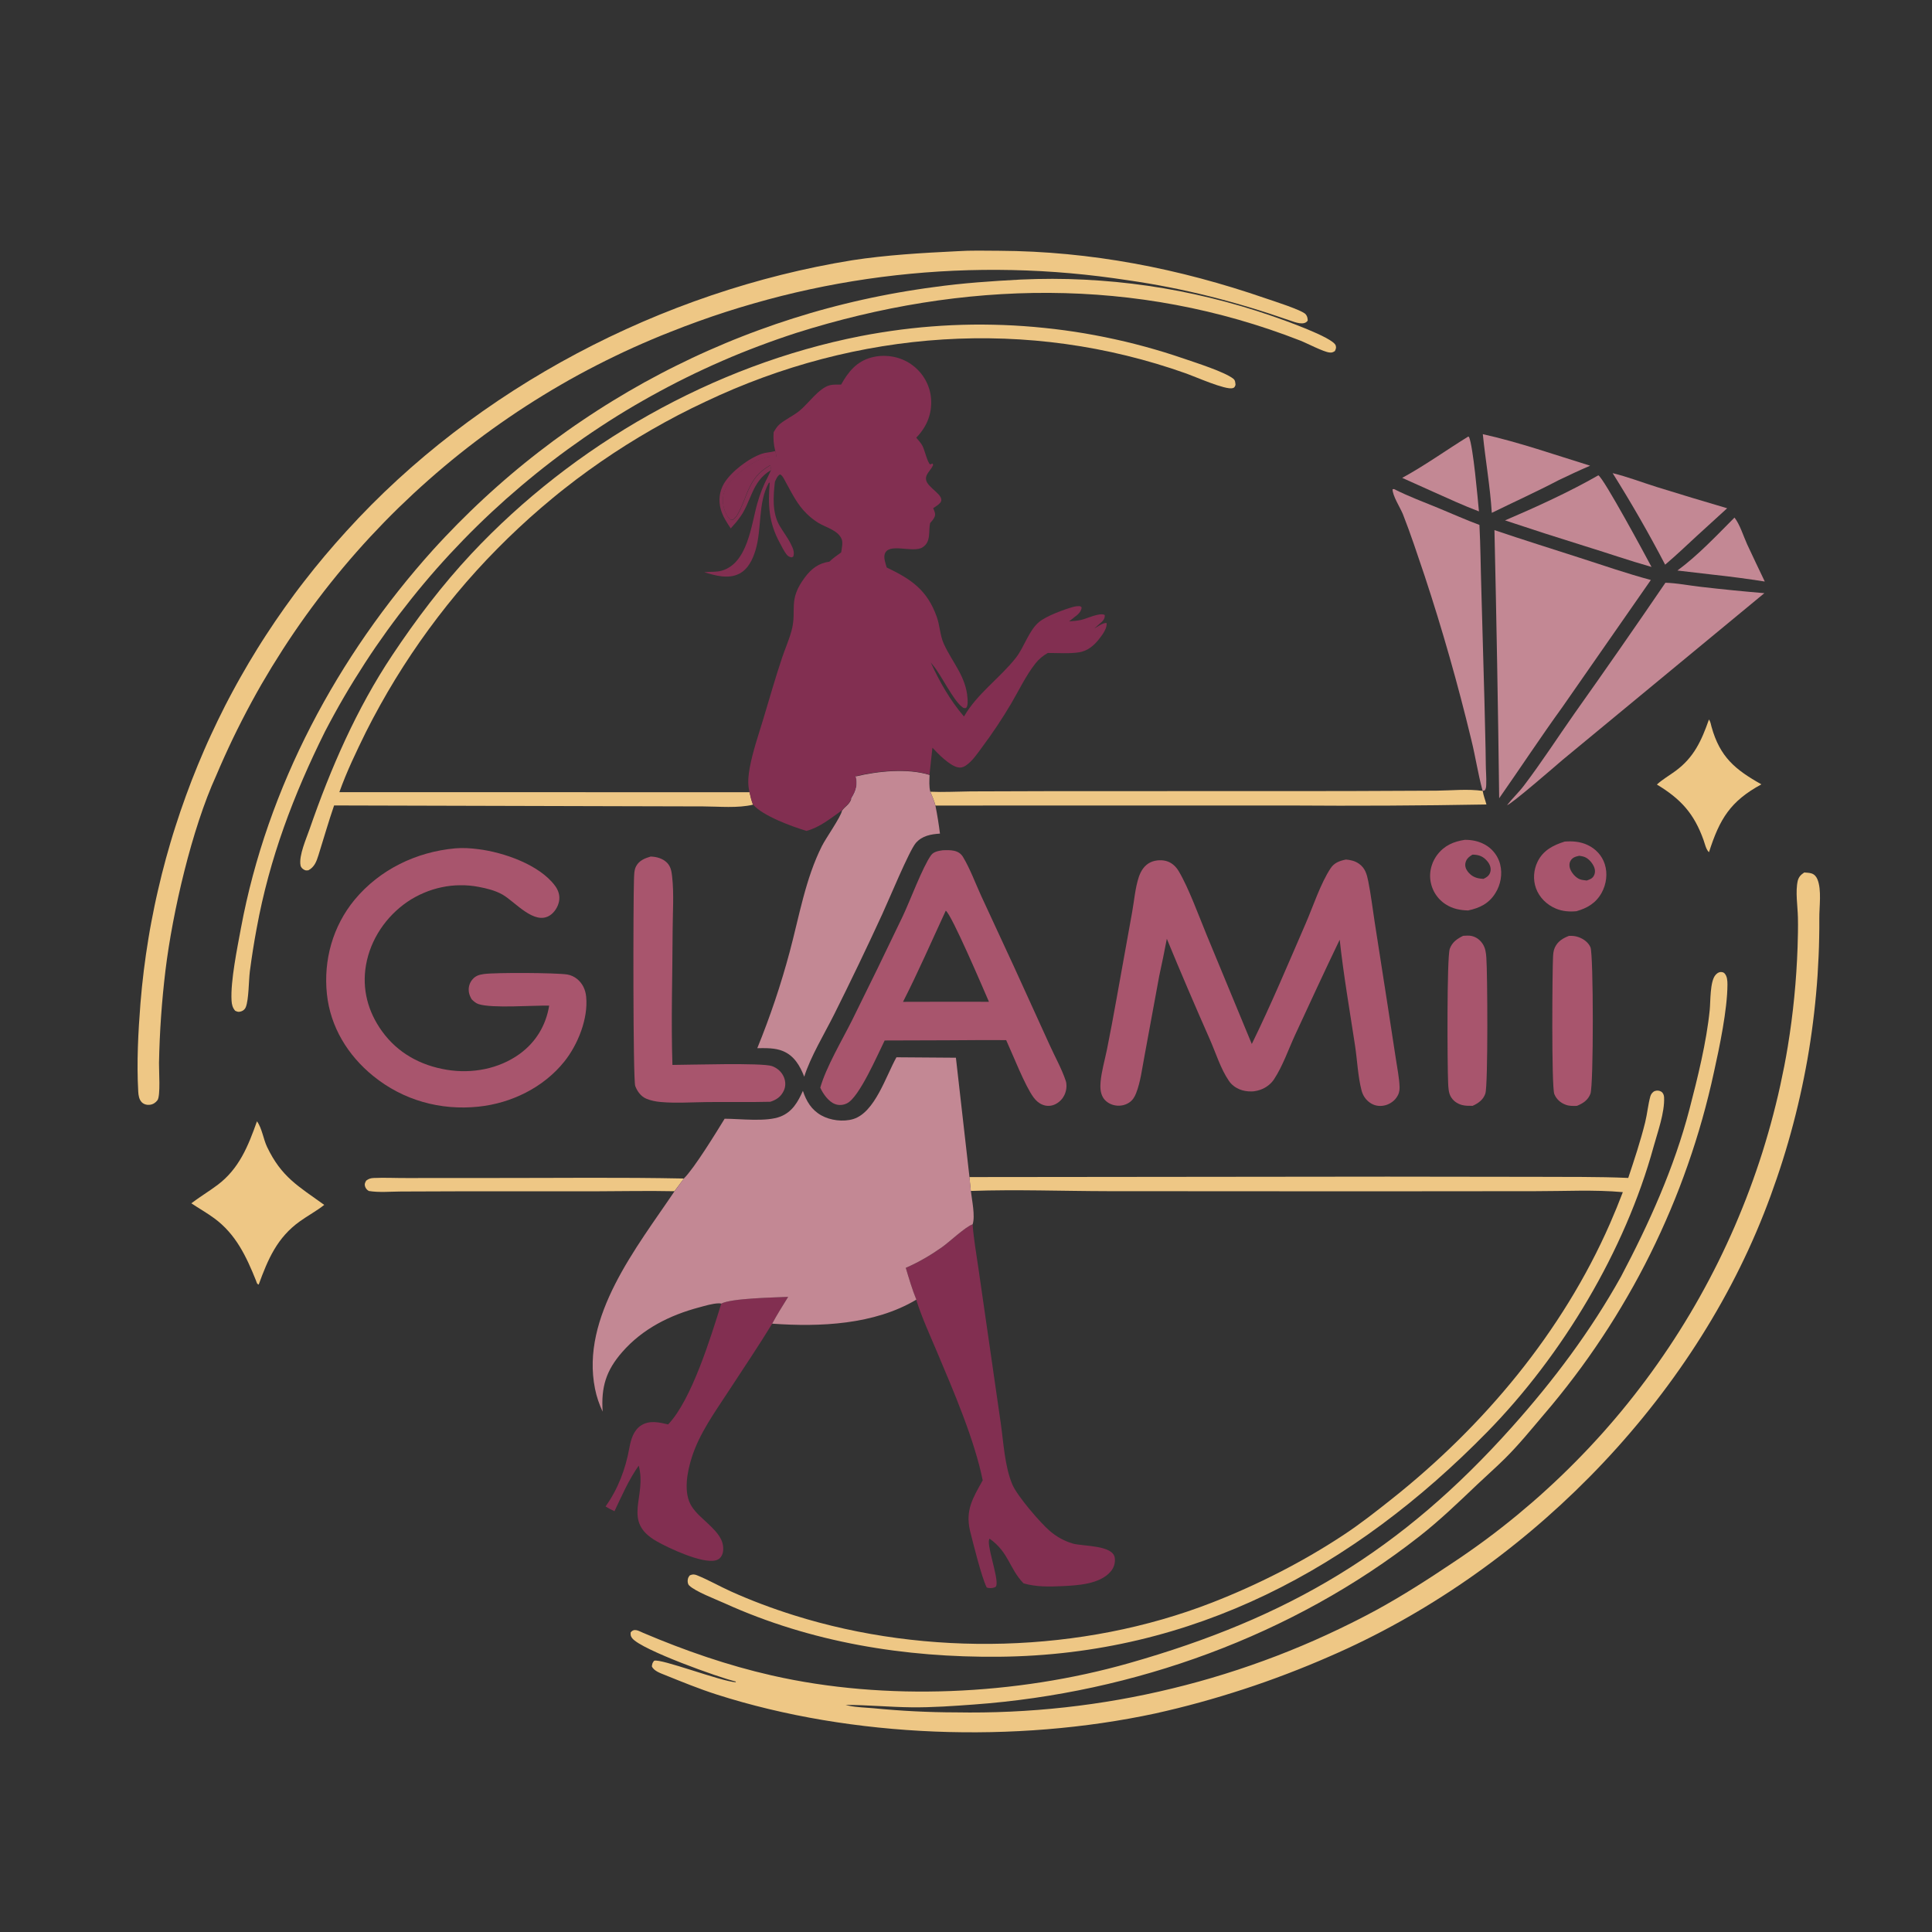 <?xml version="1.0" encoding="utf-8"?>
<!-- Generator: Adobe Illustrator 27.1.0, SVG Export Plug-In . SVG Version: 6.00 Build 0)  -->
<svg version="1.1" baseProfile="basic" id="Layer_1"
	 xmlns="http://www.w3.org/2000/svg" xmlns:xlink="http://www.w3.org/1999/xlink" x="0px" y="0px" width="4000px" height="4000px"
	 viewBox="0 0 4000 4000" xml:space="preserve">
<rect x="0" y="0" width="4000" height="4000" fill="#333333" stroke="none"/>
<g>
	<path fill="#822F51" d="M1605.3,933.7c1.1,4.2,1.9,8.1,2.4,12.4c-29-3.3-54.5,15-76.4,32.4c-16.5,13.1-31.6,29.6-34.2,51.4
		c-1.7,14.6,3.1,32.5,12.8,43.6c1.2,1.4,1.9,2,3.4,3.3c5.5-0.2,6.5-2.3,10.1-6.2c0.7-0.7,1.3-1.5,2-2.2
		c24.3-40.7,21.4-77.8,69.6-105l1.9,9.6c-42.5,24.1-40.7,68.5-68.4,102.6c-4.6,6.4-10.5,12.4-15.6,18.4
		c-8.3-12.5-16.4-24.6-20.5-39.2c-5.2-18.2-3.2-37.1,6.4-53.5c14.7-24.9,51.8-52.9,79-62c8-2.7,16.6-2.6,24.7-4.8
		C1603.4,934.3,1604.3,934,1605.3,933.7z"/>
	<path fill="#C38894" d="M3591.1,1071.6c11.4,14.7,18.3,38.1,26.2,55.4c12,25.7,24.2,51.4,36.5,77c-35.1-5.5-70.3-10.2-105.5-14
		l-75.4-8.8C3515.9,1149.5,3553.4,1109.3,3591.1,1071.6z"/>
	<path fill="#C38894" d="M3039.7,903.9l1.8,0.8c8.7,20.9,17.8,126.2,20.5,154.1c-32.1-12.1-63.2-26.5-94.5-40.5
		c-21.5-9.5-43-19.2-64.4-28.9C2949.9,963.9,2994.2,932,3039.7,903.9z"/>
	<path fill="#A8556D" d="M3105.9,1789.6c-0.3-1.1-0.6-2.2-0.9-3.3c-0.3-1.1-0.7-2.2-1.1-3.2c-0.4-1.1-0.8-2.1-1.3-3.2
		c-0.4-1-0.9-2.1-1.4-3.1c-0.5-1-1-2-1.6-3c-0.6-1-1.1-2-1.7-2.9c-0.6-1-1.2-1.9-1.9-2.8c-0.7-0.9-1.3-1.8-2-2.7
		c-0.7-0.9-1.4-1.8-2.2-2.6c-0.7-0.9-1.5-1.7-2.3-2.5c-0.8-0.8-1.6-1.6-2.4-2.4c-0.8-0.8-1.7-1.5-2.6-2.3c-0.9-0.7-1.8-1.4-2.7-2.1
		c-0.9-0.7-1.8-1.3-2.8-2c-0.9-0.6-1.9-1.2-2.9-1.8c-1-0.6-2-1.1-3-1.7c-12.3-6.6-26.4-9.4-40.4-9.2c-23.2,3.5-42.4,11.7-57,31
		c-0.8,1-1.5,2-2.2,3c-0.7,1-1.4,2.1-2,3.2c-0.6,1.1-1.3,2.2-1.9,3.3c-0.6,1.1-1.2,2.2-1.7,3.3c-0.5,1.1-1,2.3-1.5,3.4
		c-0.5,1.2-0.9,2.3-1.3,3.5c-0.4,1.2-0.8,2.4-1.2,3.6c-0.4,1.2-0.7,2.4-1,3.6c-0.3,1.2-0.6,2.4-0.8,3.7c-0.2,1.2-0.4,2.5-0.6,3.7
		c-0.2,1.2-0.3,2.5-0.4,3.7c-0.1,1.2-0.2,2.5-0.2,3.7c0,1.2,0,2.5,0,3.7c0,1.2,0.1,2.5,0.2,3.7c0.1,1.2,0.2,2.5,0.4,3.7
		c0.2,1.2,0.3,2.5,0.6,3.7c0.2,1.2,0.5,2.3,0.8,3.5c0.3,1.2,0.6,2.3,0.9,3.4c0.3,1.1,0.7,2.3,1.1,3.4c0.4,1.1,0.8,2.2,1.3,3.3
		c0.5,1.1,0.9,2.2,1.4,3.3c0.5,1.1,1,2.1,1.6,3.2c0.6,1,1.1,2.1,1.8,3.1c0.6,1,1.2,2,1.9,3s1.4,1.9,2.1,2.9c0.7,0.9,1.5,1.9,2.2,2.8
		c0.8,0.9,1.5,1.8,2.3,2.7c0.8,0.9,1.6,1.7,2.5,2.5c0.8,0.8,1.7,1.6,2.6,2.4c0.9,0.8,1.8,1.5,2.7,2.3c0.9,0.7,1.9,1.5,2.8,2.1
		c1,0.7,1.9,1.4,2.9,2c14.5,9.4,29.6,12.3,46.6,12.8c23.7-5,42.8-14.1,56.2-35.5C3107,1832,3111,1809.6,3105.9,1789.6z
		 M3085.6,1805.1c-2.1,7.9-7.4,11.1-14.1,14.5c-2-0.1-4-0.2-6-0.5c-11.3-1.2-20.2-5.9-27.1-15.2c-3.9-5.3-5.8-11.4-4.2-17.9
		c2-8.2,7.4-12.2,14.2-16.5c3.1,0,3-0.1,6.5,0.3c11.2,1,19.3,6.4,26,15.3C3085.1,1790.8,3087.5,1798.1,3085.6,1805.1z"/>
	<path fill="#A8556D" d="M3322.4,1788.8c-5.8-17.8-18.9-31.7-35.8-39.5c-15.2-7-30.6-8.1-47.1-6.9c-23.8,7.5-44.5,18-56.1,41.6
		c-8.3,16.9-9.8,37.3-3.3,55.1c7,19.3,22.6,34.3,41.3,42.1c13.9,5.7,27.5,6.7,42.3,5.4c22.6-6.4,40.5-16.9,52.3-38.1
		C3325.9,1830.6,3328.8,1808.3,3322.4,1788.8z M3299.8,1813.3c-3.2,5.9-8.6,7.5-14.5,9.7l-1.1-0.1c-4.5-0.6-9.4-0.9-13.6-2.6
		c-8.7-3.5-17.1-13.4-20.1-22.3c-1.8-5.3-1.6-11.3,1.3-16.1c4.2-7,10.6-8.5,18-10.1c3.9,0.6,7.8,1.2,11.4,2.7
		c8,3.2,15.6,12.2,18.9,19.9C3302.8,1800.5,3303.1,1807.3,3299.8,1813.3z"/>
	<path fill="#C38894" d="M3070,898.9c74,16.4,149.5,42.8,222.2,65.3c-21.8,9.3-43.1,19.4-64.5,29.6c-45.6,23.9-92.9,45.3-139.1,68
		C3085.2,1007.7,3075.5,953,3070,898.9z"/>
	<path fill="#EEC785" d="M1396.4,2466.3c-56.3-1.2-112.9,0.1-169.3,0.2l-282.6,0l-114.6,0.4c-21.6,0.1-45,2.4-66.4-1.1
		c-4-2.4-6.6-5.5-7.9-10.1c-1.3-4.8,0.4-7.2,2.5-11.3c5.1-3.9,9.1-5.2,15.5-5.5c22.3-1,45.4,0.2,67.8,0.1l181.7-0.1
		c131,0.1,261.8-1.6,392.8,1.1L1396.4,2466.3z"/>
	<path fill="#C38894" d="M3338.8,979.6c30.5,7.4,61.1,19.2,91.1,28.6c48.6,15.1,97.3,29.8,146,44.1l-62.7,57.2
		c-21.7,20-43.1,40.5-65.7,59.6C3413.8,1104.4,3377.5,1041.3,3338.8,979.6z"/>
	<path fill="#EEC785" d="M3538.2,1489.6c3.2,4.5,4,10.1,5.4,15.4c17.4,62.4,48.9,88.4,103.2,118.9c-64.4,34.9-86.6,71.9-108.5,140.5
		c-6-5.1-8.6-17.6-11.3-25.2c-19.6-54.8-46.9-84.9-96.6-114.9c11.6-10.7,26-18.8,38.7-28.2C3507.3,1568,3522.9,1533.1,3538.2,1489.6
		z"/>
	<path fill="#C38894" d="M3309.2,984.1c10.9,5.2,98.1,167,110.1,189.7c-47.2-13.4-94-29.7-141-44.1
		c-54.3-16.9-108.4-34.3-162.3-52.3C3180.2,1049.9,3248.6,1018.8,3309.2,984.1z"/>
	<path fill="#A8556D" d="M3029.3,1937.5c5.7-0.3,11.9-0.9,17.4,0.3c10,2.2,18.5,8.8,23.7,17.5c5.1,8.5,6.2,17.6,6.9,27.2
		c2.4,29.9,3.7,263.6-2,281.4c-4.1,12.9-14.6,20.3-26.4,25.6c-7.4,0-14.8,0.2-22-1.7c-10.2-2.8-18.9-8.9-23.8-18.4
		c-4.1-7.8-4.5-18.6-4.9-27.3c-1.6-33.4-2.9-259.4,3.4-277.7C3006.6,1950.6,3016.7,1943.7,3029.3,1937.5z"/>
	<path fill="#A8556D" d="M3248.4,1937.6c7.1-0.3,13.4,0.3,20.1,2.7c10.2,3.7,20,10.8,24.4,21c6.3,14.4,6.6,286.1-0.1,303.3
		c-5.2,13.3-15.3,19.8-28,25c-7.9,0.2-15.2,0.5-22.8-2.2c-10.8-3.8-19.8-11.6-24-22.4c-6-15.7-4.1-256.3-2.6-284.1
		c0.4-6.7,0.9-13.1,3.8-19.3C3225.3,1948.8,3235.6,1942.6,3248.4,1937.6z"/>
	<path fill="#EEC785" d="M532,2321.6c10.2,13.4,13.4,37.3,20.9,52.9c30,62.8,64.7,81.3,118.4,120.1c-15.8,12.6-34,22.2-50.4,34
		c-47.1,33.6-66.1,78.4-85.3,131c-4.2-1.4-4-4.6-5.7-8.6c-20-49.8-41.7-95.9-86.2-128.6c-15.2-11.2-31.9-20.6-47.6-31.1
		c17.5-13.3,36.5-24.7,54.2-37.9C495.1,2419.7,513.8,2372.9,532,2321.6z"/>
	<path fill="#EEC785" d="M1926.1,1639.2c27.6,1.2,55.8-0.4,83.5-0.7l160.5-0.5l616.5-0.2l187.2-0.8c30.7-0.3,65.9-4,96,0.5
		c1.5,9.7,5.2,18.6,7.7,28.1c-135.5,2.4-271,3.1-406.5,2.1l-734.2,0.1C1934.1,1657.9,1930,1648.7,1926.1,1639.2z"/>
	<path fill="#C38894" d="M3069.7,1637.5l-0.6-2c-9.2-34.1-14.4-69.5-22.9-103.8c-27.6-114.5-59.8-227.8-96.7-339.6
		c-14.4-42.4-28.4-85.5-44.8-127.2c-5.2-13.1-22.1-39.1-21.5-52.1l3.1-0.2c29.9,15.2,61.7,26.9,92.7,39.7c28,11.5,55.6,24,84,34.5
		c2.3,43.9,2.5,88,3.9,132l6.5,233.2c0.8,43.8,2.4,87.7,2.8,131.5c0.1,13,1.4,26.2,0.9,39.1c-0.2,5.1,0.2,9.8-3.3,13.9
		L3069.7,1637.5z"/>
	<path fill="#C38894" d="M3448.1,1206.5c23.8,0.7,48.8,5.7,72.5,8.4c44,5.1,88.1,9.5,132.3,13.2l-418.2,345.5
		c-14.1,12.1-106,91.9-114.5,93.4c11-14.1,24.1-26.2,35-40.6c36.8-48.5,69.8-99.7,104.8-149.5
		C3323.5,1387.4,3386.2,1297.2,3448.1,1206.5z"/>
	<path fill="#A8556D" d="M1347.1,1773.4c12.2,0.3,25.1,3.9,33.9,12.8c7.6,7.6,9.3,17.5,10.5,27.8c4.2,36.8,1.2,76.8,1.1,113.9
		c-0.3,92.1-3.4,184.9-0.4,276.9c34.3-0.1,185.9-4.9,206.3,2.5c10.9,4,20.1,12.1,24.5,22.9c3.8,9.1,3.9,19.4-0.4,28.3
		c-6,12.4-15,18.4-27.7,22.6c-43.4,1.1-87,0.1-130.4,0.6c-31.6,0.3-64.9,2.7-96.4-0.1c-10.3-0.9-20.5-2.9-30.1-6.9
		c-11-4.6-18.7-15.3-22.8-26.2c-4.8-12.8-4.3-384.7-2.6-427.7c0.4-8.8,0.1-19.1,4.2-27C1323.1,1781.7,1334.7,1777,1347.1,1773.4z"/>
	<path fill="#822F51" d="M1493.4,2698.9c21.1-11.3,110.4-12.6,138.5-14c-11.4,18.3-22.9,36.6-33.1,55.5
		c-28.7,47.1-60,93.1-90.1,139.4c-28.6,43.9-60.7,87.7-76.6,138.1c-9.4,29.7-17.9,73.1,0,101c8.7,13.6,21.8,24.3,33.4,35.3
		c10.2,9.7,21.4,20.4,27.6,33.3c4.4,9.1,6.1,22.4,1.8,31.9c-2.7,5.8-6.8,9.5-13,11.1c-27.7,7.5-97.7-25.3-122.5-39.5
		c-72.7-41.5-19.5-91.2-37-156.6c-20.6,29.1-34.9,62.3-50.2,94.4c-6.5-2.9-12.4-6.1-18.5-9.8c25.8-36,41.5-77.8,49.3-121.1
		c3.1-17.3,8.6-36.6,24.3-46.7c17.4-11.2,37.3-6.5,56-2.1C1432.1,2898.2,1471.7,2767.9,1493.4,2698.9z"/>
	<path fill="#822F51" d="M1875.3,2624.9c26.4-11.4,50.8-25.8,74.3-42.2c15.2-10.7,49.5-43.2,64.1-47.8c2.1,29.6,7.5,59.5,11.7,88.9
		l22,152.4l24.5,170c5.9,40.6,8.1,89.6,24.1,127.4c10.1,23.8,57.5,78.7,76.7,95.4c14.2,12.3,30.4,21.5,48.5,26.8
		c20.4,5.9,83.9,2.6,86.9,30.1c1.1,10.3-1.8,19.9-8.6,27.8c-22.3,26.3-68.5,28.7-100.2,30.2c-26.4,1.3-54.7,1.8-80.3-5.8
		c-30.2-31.8-29.9-63.7-70.1-92.4c-8.4,8.6,17.9,77.4,14.1,96.3c-0.6,2.7-1.7,3.8-4.4,4.7c-4.6,1.7-11.3,1.9-15.8-0.1
		c-11.1-22.6-27.6-90.3-34.5-117.3c-10-43.1,6.2-68.3,26.3-104.4c-17.3-85.1-60.5-185-94.6-265.9c-15-35.6-31.5-71.3-43.1-108.1
		C1888.4,2669.3,1882,2647.1,1875.3,2624.9z"/>
	<path fill="#C38894" d="M3094.1,1097.5c58.7,20,117.9,38.4,177,57.5c48.7,15.7,97.3,32.5,146.8,45.8l-183.2,263.2
		c-44.8,61.9-87,126.1-130.8,188.7C3101.6,1467.6,3098.3,1282.6,3094.1,1097.5z"/>
	<path fill="#EEC785" d="M2113.2,578.8c22-1,44-1.5,66-1.5c22,0,44,0.6,66,1.7c22,1.1,43.9,2.7,65.8,4.8c21.9,2.1,43.8,4.8,65.5,7.9
		c21.8,3.2,43.5,6.8,65.1,11c21.6,4.2,43.1,8.9,64.5,14.1s42.6,10.9,63.8,17.1c21.1,6.2,42.1,12.9,62.9,20.1
		c21.8,7.5,127.1,44.4,132.6,61.2c1.6,5,0.3,7.3-1.7,11.7c-4.4,2.6-5.8,3.4-11.1,2.9c-12.3-1.1-47-19.4-60.4-24.6
		c-340.1-133-697.9-125.2-1043.4-16c-13,4.2-25.9,8.6-38.8,13.1c-12.9,4.5-25.7,9.2-38.5,14c-12.8,4.8-25.5,9.8-38.2,14.9
		c-12.7,5.1-25.2,10.4-37.8,15.9c-12.5,5.4-25,11-37.4,16.8c-12.4,5.7-24.7,11.6-37,17.7c-12.2,6-24.4,12.2-36.5,18.6
		s-24.1,12.8-36.1,19.5c-11.9,6.6-23.8,13.4-35.6,20.3c-11.8,6.9-23.5,14-35.1,21.2c-11.6,7.2-23.1,14.6-34.5,22.1
		c-11.4,7.5-22.8,15.1-34,22.9s-22.4,15.7-33.4,23.7c-11,8-22,16.2-32.8,24.5s-21.6,16.7-32.2,25.3c-10.6,8.6-21.2,17.3-31.6,26.1
		c-10.4,8.8-20.7,17.8-31,26.8c-10.2,9.1-20.3,18.3-30.3,27.6c-10,9.3-19.9,18.8-29.6,28.3c-9.8,9.6-19.4,19.2-28.9,29
		c-9.5,9.8-18.9,19.7-28.2,29.7c-9.3,10-18.4,20.2-27.5,30.4c-9,10.2-17.9,20.6-26.7,31.1c-8.8,10.5-17.4,21-25.9,31.7
		c-8.5,10.7-16.9,21.5-25.2,32.3c-8.3,10.9-16.4,21.9-24.4,32.9c-8,11.1-15.8,22.2-23.6,33.5c-7.7,11.3-15.3,22.6-22.7,34.1
		c-7.4,11.5-14.7,23-21.9,34.6c-7.2,11.6-14.2,23.3-21.1,35.1c-6.9,11.8-13.6,23.7-20.2,35.7c-6.6,12-13,24-19.3,36.1
		c-65.2,131.2-114.9,262.4-141.3,406.8c-5.6,29.7-10.3,59.6-14.2,89.5c-2.4,19-2.1,58.1-8.4,74.2c-1.6,4.2-5.4,7.5-9.7,8.8
		c-5.6,1.7-7.3,0.9-12.3-1.3c-5.4-6.3-7-12.8-7.5-21c-2.4-40.2,12-109.7,19.5-150.4c54.3-291.5,199.6-562.7,397.3-782.5
		c8.4-9.2,16.8-18.4,25.4-27.4c8.6-9.1,17.2-18,26-26.9c8.8-8.9,17.6-17.6,26.6-26.3c8.9-8.7,18-17.2,27.1-25.7
		c9.1-8.5,18.4-16.8,27.7-25.1c9.3-8.3,18.7-16.4,28.2-24.5c9.5-8.1,19.1-16,28.8-23.9c9.7-7.8,19.4-15.6,29.3-23.2
		c9.8-7.6,19.8-15.2,29.8-22.6c10-7.4,20.1-14.7,30.3-21.9s20.4-14.3,30.8-21.2c10.3-7,20.7-13.8,31.2-20.6
		c10.5-6.7,21-13.4,31.7-19.9c10.6-6.5,21.3-12.9,32.1-19.2c10.8-6.3,21.6-12.4,32.5-18.5c10.9-6,21.9-11.9,32.9-17.7
		c11-5.8,22.1-11.5,33.3-17c11.2-5.5,22.4-11,33.6-16.3c11.3-5.3,22.6-10.5,34-15.5c11.4-5,22.8-10,34.3-14.8
		c11.5-4.8,23-9.5,34.6-14c11.6-4.5,23.2-9,34.9-13.2c11.7-4.3,23.4-8.4,35.2-12.5c11.8-4,23.6-7.9,35.5-11.7
		c11.9-3.8,23.8-7.4,35.7-10.9c12-3.5,23.9-6.9,36-10.1c12-3.2,24.1-6.4,36.2-9.3c12.1-3,24.2-5.8,36.4-8.5
		c12.2-2.7,24.3-5.3,36.6-7.7c12.2-2.4,24.5-4.8,36.7-6.9c12.3-2.2,24.6-4.2,36.9-6.1c12.3-1.9,24.6-3.7,37-5.3
		C1993.3,586,2052.8,582,2113.2,578.8z"/>
	<path fill="#C38894" d="M1772,1607.5c45.1-10.9,107.6-17.3,152.6-3c-0.4,11.6-1.4,23.4,1.5,34.7c4,9.5,8,18.7,10.6,28.7
		c3.9,19.3,6.9,38.4,9.4,58c-18.8,1.2-36.8,4.4-49.9,19.3c-13.8,15.8-56.7,119.9-69.9,148.2c-31.9,69.4-65,138.2-99.1,206.5
		c-19.4,38.8-49.8,89.2-62.1,129.3c-8.8-22.4-20.6-43.3-44-53c-16.8-7-35.4-6.1-53.2-6.1c26.8-65.8,48.7-130.9,67.1-199.5
		c19.6-73.1,32.6-151.4,66.8-219.2c8.3-16.5,38.8-59.5,41.5-73c6.3-9,15.2-12.4,19-23.8c0.5-0.8,1-1.6,1.5-2.3
		C1773.3,1636.7,1776,1625.4,1772,1607.5z"/>
	<path fill="#EEC785" d="M691.7,1667.6c-11.7,34.1-21.6,68.7-32.4,103.1c-4,12.8-8.4,24.7-21,31.2c-3.5,0.2-5.1,0.7-8.3-1
		c-3.8-2-7-4.9-7.8-9.4c-3.8-19.9,12-55.4,18.7-74.7c43.5-125.7,97.2-249.2,171.2-360.2c49.5-74.3,102.8-144.8,163.8-210
		c211.8-226.3,501.3-391,805.7-450.7c13.9-2.7,27.8-5.2,41.8-7.4c14-2.2,28-4.3,42-6.1c14-1.8,28.1-3.3,42.2-4.7
		c14.1-1.3,28.2-2.4,42.3-3.3c14.1-0.9,28.3-1.5,42.4-1.9c14.2-0.4,28.3-0.6,42.5-0.5c14.2,0.1,28.3,0.4,42.5,0.9
		c14.1,0.5,28.3,1.3,42.4,2.3c14.1,1,28.2,2.2,42.3,3.7c14.1,1.4,28.1,3.1,42.2,5c14,1.9,28,4,42,6.4c14,2.4,27.9,5,41.7,7.8
		c13.9,2.8,27.7,5.9,41.5,9.1c13.8,3.3,27.5,6.8,41.1,10.5c13.7,3.7,27.2,7.7,40.8,11.8c13.5,4.2,27,8.6,40.4,13.2
		c23.5,8.1,83.7,27.1,101.7,41.4c4.2,3.3,4.1,7.9,4.6,12.8c-1.4,3.4-1.7,5.6-5.7,6.7c-14.9,4.3-77.9-23.8-96-30.2
		c-328.3-116.8-682.4-90.9-996.2,58.4c-9.4,4.4-18.8,8.9-28.1,13.5c-9.3,4.6-18.6,9.3-27.8,14.1c-9.2,4.8-18.4,9.7-27.5,14.7
		c-9.1,5-18.2,10.1-27.2,15.3c-9,5.2-18,10.5-26.9,15.8c-8.9,5.4-17.8,10.8-26.6,16.4c-8.8,5.6-17.5,11.2-26.2,16.9
		c-8.7,5.7-17.3,11.6-25.9,17.5c-8.6,5.9-17,11.9-25.5,18c-8.4,6.1-16.8,12.3-25.1,18.5c-8.3,6.3-16.5,12.6-24.7,19.1
		c-8.2,6.4-16.3,13-24.3,19.6c-8,6.6-16,13.3-23.9,20.1c-7.9,6.8-15.7,13.6-23.5,20.6c-7.7,6.9-15.4,14-23,21.1
		c-7.6,7.1-15.1,14.3-22.6,21.5c-7.5,7.3-14.8,14.6-22.1,22c-7.3,7.4-14.5,14.9-21.7,22.4c-7.1,7.6-14.2,15.2-21.2,22.9
		c-7,7.7-13.9,15.5-20.7,23.3c-6.8,7.9-13.6,15.8-20.2,23.8c-6.7,8-13.2,16.1-19.7,24.2c-6.5,8.1-12.9,16.3-19.2,24.6
		c-6.3,8.3-12.6,16.6-18.7,25c-6.1,8.4-12.2,16.8-18.2,25.4c-6,8.5-11.9,17.1-17.6,25.7c-5.8,8.6-11.5,17.3-17.1,26.1
		c-5.6,8.8-11.1,17.6-16.6,26.5c-5.4,8.9-10.8,17.8-16,26.8c-5.2,9-10.4,18-15.4,27.1c-5.1,9.1-10,18.2-14.9,27.4
		c-4.9,9.2-9.6,18.4-14.3,27.7c-19.9,40.6-40,82.1-55.1,124.7l849.3,0.1c1.9,8.9,3.9,17.3,7.2,25.8c-31.8,7.6-70.1,3.7-102.8,3.6
		l-157.7-0.4L691.7,1667.6z"/>
	<path fill="#A8556D" d="M942.5,1756.4c16.1-1.4,32.4-0.3,48.3,1.8c51.8,6.5,125.7,31.9,158.2,75.5c7.2,9.6,10.7,20.6,8.4,32.6
		c-2.1,11-9.4,22.8-18.9,28.9c-32.4,21-72-28.2-98.2-43.1c-15.1-8.5-32.3-12.7-49.2-15.9c-3.2-0.6-6.3-1.1-9.5-1.6
		c-3.2-0.4-6.4-0.8-9.6-1.1c-3.2-0.3-6.4-0.5-9.6-0.6c-3.2-0.1-6.4-0.2-9.7-0.1c-3.2,0-6.4,0.1-9.7,0.3c-3.2,0.2-6.4,0.5-9.6,0.8
		c-3.2,0.3-6.4,0.8-9.6,1.3c-3.2,0.5-6.4,1.1-9.5,1.8c-3.2,0.7-6.3,1.4-9.4,2.2c-3.1,0.8-6.2,1.7-9.3,2.7c-3.1,1-6.1,2-9.1,3.1
		c-3,1.1-6,2.3-9,3.6c-3,1.3-5.9,2.6-8.8,4c-2.9,1.4-5.8,2.9-8.6,4.4c-2.8,1.5-5.6,3.2-8.4,4.8c-2.7,1.7-5.5,3.4-8.1,5.2
		c-44.5,30.5-76.7,78-85.9,131.4c-8.5,49.3,4,96.1,33.1,136.5c32.6,45.3,79.9,71.1,134.5,80c51.8,8.5,107.5-1.7,150.5-32.8
		c33.7-24.4,54.6-59.3,61.2-100.1c-33.8-0.6-118.7,6-146.2-3.1c-5.8-1.9-9.9-5.7-14.2-9.9c-2.7-4.7-4.7-8.9-5.7-14.2
		c-0.2-1.1-0.4-2.2-0.4-3.3c-0.1-1.1-0.1-2.2-0.1-3.3c0-1.1,0.1-2.2,0.2-3.3c0.1-1.1,0.3-2.2,0.6-3.2s0.5-2.1,0.9-3.2
		c0.3-1,0.8-2.1,1.2-3.1c0.5-1,1-2,1.5-2.9c0.6-0.9,1.2-1.9,1.8-2.7c6.8-9.2,14.5-11.7,25.4-13.2c24.2-3.3,148.8-2.7,172.5,1
		c7.4,1.2,14.8,4.7,20.5,9.4c11.4,9.4,17.2,22.2,18.6,36.7c4.4,45.4-17.2,99.1-45.2,134.1c-43,53.7-109.6,86.3-177.6,93.4
		c-79.1,8.3-156.3-13.3-218-63.4c-52.7-42.7-88.9-101.7-96-169.9c-7.3-70.4,12.3-140.5,57.5-195.2
		C786.2,1800.2,861.9,1763.7,942.5,1756.4z"/>
	<path fill="#A8556D" d="M2206.5,2237.7c-8.3-24.9-22.4-49.9-33.2-73.9l-73.7-161.8l-67.8-146.4c-12.2-26.5-23-56.3-37.9-81.2
		c-4.3-7.2-10.7-11.3-18.8-13c-7.5-1.6-15.1-1.3-22.8-1.1c-8.7,1.4-18.9,2.5-24.6,10.3c-17.5,24.1-44.1,96-59.1,127.3
		c-34.3,71.8-69.2,143.4-104.6,214.7c-20.4,40.7-53.8,97-65.7,139.3c5.6,12.6,17.1,29,30.7,34c8.2,3.1,17.1,2.2,24.8-1.7
		c25.5-12.7,63.7-101.8,77.8-130l128.6-0.4c41-0.2,82-0.7,123-0.3c13.6,29.6,39,94.9,56.8,118.7c4.9,6.6,11,12.1,18.7,15.1
		c8.8,3.5,18.5,2.9,26.8-1.4c1.3-0.7,2.6-1.4,3.8-2.2c1.2-0.8,2.4-1.7,3.5-2.6c1.1-0.9,2.2-1.9,3.2-2.9c1-1,2-2.1,2.9-3.3
		c0.9-1.1,1.8-2.3,2.5-3.6c0.8-1.2,1.5-2.5,2.2-3.8c0.7-1.3,1.2-2.6,1.7-4c0.5-1.4,1-2.8,1.3-4.2
		C2208.4,2252.7,2208.7,2244.3,2206.5,2237.7z M1962,2074l-92.4,0.2c31.5-61.7,59.3-125.9,88.5-188.7
		c12.1,7.5,78.9,164.6,89.4,188.6L1962,2074z"/>
	<path fill="#EEC785" d="M3371.1,2438.8c12.7-38.2,25.4-76.3,35.1-115.4c4.3-17.6,5.9-36.5,10.7-53.7c1.3-4.5,4.9-9.4,9.5-10.9
		c4.5-1.5,9-1.1,13.1,1.4c3.8,2.4,5.6,7.2,5.8,11.5c1.5,31.7-13.3,71.9-21.7,102.4c-59,215.1-188.7,431.7-344.5,590.7
		c-276.3,282-608.5,461.4-1010.2,465.3c-195.5,1.9-389.6-29.5-568.5-110.6c-18.7-8.5-61.1-24.5-73.7-37.1c-2.9-2.9-3.4-8.3-2.7-12.2
		c0.6-3.8,1.9-5.7,4.2-8.6c5.6-2.5,9.3-2.4,15-0.1c23.5,9.5,46.5,22.7,69.7,33.2c42.3,19.1,86.8,35.7,131.1,49.6
		c275.1,86.5,596.1,78.6,865.1-26.2c95-37,189.4-85,274.4-141.4c33.8-22.4,66-47.8,97.8-73c191.2-151.7,353.9-346.3,452.2-570.9
		c9.3-21.3,18.1-42.8,26.4-64.6c-59.2-5.4-121.2-1.9-180.8-2l-352.7,0.3l-532.8-0.3c-94.5-0.2-189.2-3.8-283.7-0.5l-2.9-28.7
		l866.2-0.9l308.2,0.4C3244.7,2436.9,3308.1,2436,3371.1,2438.8z"/>
	<path fill="#A8556D" d="M2786.6,1779.6c9.6,0.8,18.5,2.8,26.5,8.3c13.4,9.1,16.8,22.1,19.8,37c5.6,27.9,8.9,56.6,13.3,84.7
		l25.2,161.7l18.5,120.4c2.8,19.3,7.2,39.9,7.8,59.4c0.2,8-1.8,14.9-6.5,21.4c-0.9,1.2-1.8,2.3-2.7,3.4c-1,1.1-2,2.1-3.1,3.1
		c-1.1,1-2.2,1.9-3.4,2.7c-1.2,0.9-2.4,1.6-3.7,2.4c-1.3,0.7-2.6,1.4-3.9,2c-1.3,0.6-2.7,1.1-4.1,1.6c-1.4,0.4-2.8,0.8-4.2,1.1
		c-1.4,0.3-2.9,0.5-4.3,0.7c-10.7,1.1-20.3-1.9-28.5-8.8c-7.3-6.1-12-14-14.4-23.2c-7.6-29.3-8.9-63.1-13.5-93.2
		c-11.1-73-23.7-145.3-31.7-218.7c-31.4,65.1-61.7,131-92.1,196.6c-13.9,30-25.8,65-43.9,92.4c-5.7,8.6-13.9,15.2-23.2,19.6
		c-1.9,0.9-3.8,1.6-5.8,2.3c-2,0.7-4,1.2-6,1.7c-2,0.5-4.1,0.8-6.1,1.1c-2.1,0.3-4.1,0.4-6.2,0.4c-2.1,0-4.2,0-6.2-0.2
		c-2.1-0.2-4.1-0.4-6.2-0.8c-2-0.4-4.1-0.9-6.1-1.4c-2-0.6-4-1.3-5.9-2.1c-8.8-3.7-16.3-9.5-21.7-17.4c-17-24.8-27.1-57.7-39.2-85.3
		c-30.6-69.2-60.4-138.8-89.3-208.8c-4.9,25.8-10.2,51.5-15.8,77.2l-30.6,166.2c-4.8,24.9-8,52.9-17.3,76.5
		c-3.2,8-7.2,14.5-14.5,19.3c-9.5,6.3-21.9,7.9-32.8,4.8c-8.8-2.5-17-8.1-21.5-16.2c-5.3-9.5-5.6-20.6-4.7-31.2
		c1.9-22,8.6-45,13.1-66.7c7.2-36,14-72,20.4-108.1l31.8-176.6c4.3-23.6,6.3-50.3,13.8-72.9c4.3-13,11.9-25,24.7-30.9
		c10.6-4.8,24.8-5.5,35.7-1.3c9.9,3.8,17.3,11.4,22.6,20.4c20,33.5,41.9,93.5,57.4,131.1l93.6,226.2
		c39.6-80.7,75.5-166.4,111.4-249.1c15.2-34.9,31.1-83.8,51.9-114.9C2762.6,1786,2773.8,1782.2,2786.6,1779.6z"/>
	<path fill="#EEC785" d="M1980,520.2c0.6,0,1.1-0.1,1.7-0.1c28.7-1.9,58-1,86.7-0.9c189.6,0.9,372.9,36.6,551.7,98.4
		c13.7,4.7,75.3,24.2,83,32.9c3.5,4,4.2,8.1,4.4,13.2c-7.1,11.1-26.2,3.5-36.3,0c-112-39-218.7-66.5-336.1-83.5
		c-9.9-1.5-19.8-3-29.8-4.3c-9.9-1.4-19.9-2.7-29.8-3.9c-10-1.2-19.9-2.3-29.9-3.4c-10-1-20-2-30-2.9c-10-0.9-20-1.7-30-2.4
		c-10-0.7-20-1.3-30-1.9c-10-0.5-20-1-30.1-1.4c-10-0.4-20.1-0.7-30.1-0.9c-10-0.2-20.1-0.3-30.1-0.4c-10,0-20.1,0-30.1,0.1
		c-10,0.1-20.1,0.3-30.1,0.6c-10,0.3-20.1,0.7-30.1,1.1c-10,0.5-20,1-30.1,1.6c-10,0.6-20,1.3-30,2.1c-10,0.8-20,1.7-30,2.6
		c-10,1-20,2-29.9,3.1c-10,1.1-19.9,2.3-29.9,3.6s-19.9,2.7-29.8,4.1c-9.9,1.5-19.8,3-29.7,4.6c-9.9,1.6-19.8,3.3-29.7,5.1
		c-9.9,1.8-19.7,3.7-29.6,5.6c-9.8,2-19.7,4-29.5,6.1c-9.8,2.1-19.6,4.3-29.4,6.6c-9.8,2.3-19.5,4.6-29.3,7.1
		c-9.7,2.4-19.4,5-29.1,7.6c-9.7,2.6-19.4,5.3-29,8.1c-9.6,2.8-19.3,5.6-28.9,8.5c-9.6,2.9-19.2,5.9-28.7,9
		c-9.5,3.1-19.1,6.3-28.6,9.5c-9.5,3.2-19,6.6-28.4,10c-9.4,3.4-18.8,6.9-28.2,10.4c-9.4,3.6-18.7,7.2-28,10.9
		c-13.1,5.1-26.2,10.4-39.1,15.9c-13,5.5-25.9,11.1-38.7,16.9c-12.8,5.8-25.6,11.7-38.3,17.9c-12.7,6.1-25.3,12.4-37.8,18.8
		c-12.5,6.4-25,13-37.3,19.7c-12.4,6.7-24.6,13.6-36.8,20.7c-12.2,7-24.3,14.2-36.3,21.6c-12,7.3-23.9,14.8-35.8,22.5
		c-11.8,7.6-23.6,15.4-35.2,23.4c-11.6,7.9-23.2,16-34.6,24.2c-11.4,8.2-22.8,16.6-34,25.1c-11.2,8.5-22.3,17.1-33.3,25.9
		c-11,8.8-21.9,17.7-32.7,26.8c-10.8,9.1-21.5,18.2-32,27.6c-10.6,9.3-21,18.8-31.3,28.3c-10.3,9.6-20.5,19.3-30.6,29.1
		c-10.1,9.8-20,19.8-29.9,29.9c-9.8,10.1-19.5,20.3-29.1,30.6c-9.6,10.3-19,20.8-28.3,31.3c-9.3,10.6-18.5,21.2-27.5,32
		c-9,10.8-18,21.7-26.7,32.7c-8.8,11-17.4,22.1-25.9,33.4c-8.5,11.2-16.9,22.6-25.1,34c-8.2,11.4-16.3,23-24.2,34.6
		c-7.9,11.6-15.7,23.4-23.3,35.2c-7.6,11.8-15.1,23.8-22.5,35.8c-7.3,12-14.5,24.1-21.6,36.3c-7,12.2-13.9,24.5-20.6,36.9
		c-6.7,12.4-13.3,24.8-19.7,37.4c-6.4,12.5-12.7,25.1-18.8,37.8c-6.1,12.7-12,25.5-17.8,38.3c-5.8,12.8-11.4,25.7-16.9,38.7
		c-50.3,110-90.2,282.2-104.9,402.9c-7.7,63.8-12.2,127.8-13.4,192.1c-0.3,15.1,3.5,67.9-3.2,76.9c-3.8,5.1-9,8.5-15.4,9.4
		c-6,0.8-12.5-0.7-16.9-5c-5.8-5.7-7.1-14.6-7.5-22.3c-3.4-60.2-0.1-122.8,4.6-182.9c0.9-11.3,2-22.5,3.1-33.8
		c1.2-11.2,2.4-22.5,3.8-33.7c1.4-11.2,2.9-22.4,4.5-33.6c1.6-11.2,3.4-22.4,5.2-33.5c1.8-11.2,3.8-22.3,5.9-33.4
		c2.1-11.1,4.3-22.2,6.6-33.3c2.3-11.1,4.7-22.1,7.3-33.1c2.5-11,5.2-22,7.9-33c2.8-11,5.6-21.9,8.6-32.8c3-10.9,6.1-21.8,9.3-32.6
		c3.2-10.8,6.5-21.7,10-32.4c3.4-10.8,7-21.5,10.6-32.2c3.7-10.7,7.4-21.4,11.3-32c3.9-10.6,7.9-21.2,11.9-31.8
		c4.1-10.5,8.3-21,12.6-31.5c4.3-10.5,8.7-20.9,13.2-31.2c4.5-10.4,9.1-20.7,13.9-31c4.7-10.3,9.6-20.5,14.5-30.7
		c4.9-10.2,10-20.3,15.1-30.4c5.2-10.1,10.4-20.1,15.8-30c5.4-10,10.8-19.9,16.4-29.7c5.6-9.8,11.2-19.6,17-29.4
		c5.8-9.7,11.6-19.4,17.6-29c6-9.6,12-19.2,18.2-28.6s12.4-18.9,18.8-28.3c6.4-9.4,12.8-18.6,19.4-27.9c6.5-9.2,13.2-18.4,19.9-27.5
		c6.7-9.1,13.6-18.1,20.5-27c6.9-8.9,13.9-17.8,21-26.6c7.1-8.8,14.3-17.5,21.6-26.2c7.3-8.7,14.7-17.2,22.1-25.7
		c7.5-8.5,15-16.9,22.6-25.3c268.8-296.6,653.5-497.3,1047.5-561.1C1835.7,527.9,1908,523.7,1980,520.2z"/>
	<path fill="#EEC785" d="M3735.5,1806.4c4.7,0.3,10.4,0.5,14.9,1.9c5.9,1.8,9.8,6.2,12.2,11.8c9.4,21.9,3.8,57.8,4.1,81.6
		c0.1,13,0,26.1-0.3,39.1c-0.2,13-0.6,26-1.2,39.1c-0.6,13-1.3,26-2.1,39c-0.9,13-1.9,26-3.1,39c-1.2,13-2.5,25.9-4,38.9
		c-1.5,12.9-3.1,25.9-4.9,38.8c-1.8,12.9-3.7,25.8-5.8,38.6c-2.1,12.9-4.3,25.7-6.8,38.5c-2.4,12.8-5,25.6-7.7,38.3
		c-2.7,12.7-5.6,25.4-8.6,38.1c-3,12.7-6.2,25.3-9.5,37.9c-3.3,12.6-6.8,25.2-10.4,37.7c-3.6,12.5-7.4,25-11.3,37.4
		c-3.9,12.4-8,24.8-12.2,37.1c-4.2,12.3-8.6,24.6-13,36.8c-4.5,12.2-9.1,24.4-13.9,36.5c-158.7,402.2-503.5,745.9-899.3,917
		c-29,12.7-58.3,24.7-87.9,36c-29.6,11.3-59.4,21.9-89.5,31.7c-30.1,9.8-60.4,19-91,27.4c-30.5,8.4-61.3,16-92.2,22.9
		c-289.1,62.1-626.5,51-908.5-39.3c-35.9-11.5-71.8-26.2-106.8-40.3c-9.3-3.8-23-8.3-27.1-17.9c0.9-5.8,1-7.1,4.7-11.6
		c13.7-5.2,138.5,42.9,169.2,44.5l-0.5-1.6c-32.8-7.5-194.9-65.4-214-89.4c-3.4-4.3-3.6-6.8-3.3-12.1c7.4-9.6,16.8-3,26,0.9
		c86.4,36.7,174.6,67.3,266.1,88.1c236.2,53.8,507,40.7,739.3-25.3c331.1-94,564-232.2,793.9-489.7c85.8-96.1,162.1-197.8,225-310.5
		c58.2-110.2,110.2-225.6,141.8-346.6c16.9-64.9,35.3-138.9,42-205.7c1.8-17.6,0.3-58.7,11.8-72.2c3.1-3.6,6.8-6.5,11.8-6.3
		c2.8,0.1,5.3,0.8,7.2,2.9c5.4,5.9,5.9,15.2,5.9,22.8c-0.1,51.7-16.5,130-28,181.7c-3.5,16.3-7.3,32.5-11.3,48.6
		c-4,16.2-8.3,32.2-12.8,48.3c-4.5,16-9.3,32-14.3,47.8c-5,15.9-10.3,31.7-15.8,47.4c-5.5,15.7-11.2,31.3-17.2,46.9
		c-6,15.5-12.2,31-18.7,46.3c-6.5,15.3-13.2,30.6-20.1,45.7c-6.9,15.1-14.1,30.1-21.5,45.1c-7.4,14.9-15,29.7-22.9,44.4
		c-7.9,14.7-15.9,29.2-24.3,43.6s-16.8,28.7-25.6,42.9c-8.8,14.2-17.7,28.2-26.9,42c-9.2,13.9-18.6,27.6-28.2,41.2
		c-9.6,13.6-19.4,27-29.5,40.3c-10,13.3-20.3,26.4-30.7,39.4c-10.4,13-21.1,25.8-31.9,38.4c-26.3,31-52.4,63.2-81.3,91.8
		c-18.4,18.2-37.8,35.3-56.6,53.1c-39.4,37.5-78,74.7-120.9,108.3c-262.2,205.3-590.2,323.5-921.5,347.6
		c-42.7,3.1-86.6,6.3-129.4,5.8c-45.5-0.5-91-4.9-136.4-5c2.2,0.6,4.5,1.2,6.8,1.7c16.1,3.4,34.1,3.7,50.5,5.2
		c57,5.6,114.1,8.5,171.3,8.6c18.8,0.3,37.7,0.4,56.5,0.1c18.8-0.3,37.7-0.8,56.5-1.7c18.8-0.9,37.6-2,56.4-3.5
		c18.8-1.5,37.5-3.2,56.2-5.3c18.7-2.1,37.4-4.4,56.1-7.1c18.6-2.7,37.2-5.6,55.8-8.9c18.6-3.3,37-6.8,55.5-10.7
		c18.4-3.9,36.8-8,55.1-12.5c18.3-4.4,36.5-9.2,54.7-14.2c18.2-5,36.2-10.4,54.2-16c18-5.6,35.9-11.5,53.7-17.7
		c17.8-6.2,35.5-12.7,53.1-19.4c17.6-6.8,35.1-13.8,52.4-21.1c17.4-7.3,34.6-14.9,51.7-22.8c17.1-7.9,34.1-16,51-24.4
		c16.9-8.4,33.6-17.1,50.1-26c55.4-30.2,109.2-64.8,161.6-100c11.4-7.5,22.6-15.2,33.8-23.1c11.2-7.8,22.2-15.8,33.2-23.9
		c11-8.1,21.8-16.4,32.5-24.8c10.7-8.4,21.4-16.9,31.9-25.6c10.5-8.7,20.9-17.5,31.2-26.4c10.3-8.9,20.5-18,30.5-27.2
		c10.1-9.2,20-18.5,29.8-27.9c9.8-9.4,19.5-19,29.1-28.7c9.6-9.7,19-19.5,28.4-29.4c9.3-9.9,18.5-20,27.6-30.1
		c9.1-10.2,18-20.5,26.8-30.8c8.8-10.4,17.5-20.9,26-31.5c8.5-10.6,16.9-21.3,25.2-32.2c8.3-10.8,16.4-21.8,24.4-32.8
		c8-11,15.8-22.2,23.5-33.4c7.7-11.2,15.3-22.6,22.7-34c7.4-11.4,14.7-23,21.8-34.6c7.1-11.6,14.1-23.3,20.9-35.1
		c6.8-11.8,13.5-23.7,20-35.7c6.5-12,12.9-24,19.1-36.2c6.2-12.1,12.3-24.3,18.1-36.6c5.9-12.3,11.6-24.7,17.2-37.1
		c5.6-12.4,11-24.9,16.2-37.5c5.3-12.6,10.3-25.2,15.3-37.9c4.9-12.7,9.7-25.5,14.3-38.3c4.6-12.8,9-25.7,13.3-38.6
		c4.3-12.9,8.4-25.9,12.3-39c3.9-13,7.7-26.1,11.3-39.3c3.6-13.1,7-26.3,10.3-39.6c3.3-13.2,6.4-26.5,9.3-39.8
		c2.9-13.3,5.7-26.7,8.3-40c2.6-13.4,5-26.8,7.2-40.2c11.2-68.2,17.9-136.8,20.3-205.9c0.6-20.4,1.2-40.9,0.7-61.4
		c-0.5-23.5-5.6-53.3-0.3-76.2C3724.5,1814.9,3728.6,1811,3735.5,1806.4z"/>
	<path fill="#C38894" d="M1856,2189l123.1,0.9l28.1,247.2l2.9,28.7c2,18.5,9.4,51.9,3.6,69.1c-14.6,4.6-48.9,37.2-64.1,47.8
		c-23.5,16.4-47.9,30.8-74.3,42.2c6.7,22.2,13.1,44.4,21.9,65.9c-87.2,52-199.6,56.8-298.5,49.7c10.2-19,21.8-37.2,33.1-55.5
		c-28,1.4-117.4,2.7-138.5,14c-1.8-0.5-3.6-0.6-5.4-0.6c-13,0.4-27.5,4.9-40.1,8.3c-60.9,16.1-117.5,44.4-159.5,92.5
		c-33.8,38.6-43.9,72.8-40.6,123.5c-7.1-15.3-12.5-30.8-15.8-47.4c-30.1-149.3,87-293.5,164.6-408.9l19.3-26.4
		c21.4-20.8,66.9-95.2,84.5-123.8c32.6,0.1,86.4,7,115.6-4.5c24.6-9.7,36.2-30.4,46.4-53.2c7.1,21.4,17.7,39.3,38,50.7
		c18.8,10.6,45.5,13.9,66.2,7.7C1811.4,2303.2,1834.1,2228.1,1856,2189z"/>
	<path fill="#FEFEFE" d="M1671.4,1237.7c0.3,0.3,0.7,0.6,1,1c8.7,14.4-13.6,57.5-17.4,74.1l-0.7,3.1l-1.1-0.6
		C1650.1,1284.8,1655.4,1263.8,1671.4,1237.7z"/>
	<path fill="#FEFEFE" d="M1679,1442.3c9.5,7.5,13,23.2,15.1,34.5c1.3,7,3.8,20.8-0.1,26.4l-24.1-7.8
		C1672.4,1477.6,1675.4,1459.9,1679,1442.3z"/>
	<path fill="#FEFEFE" d="M1762.3,1654.7c-4.4-55.3-21.5-98.9-35.5-151.4c18.8,32.9,32.1,68.8,45.2,104.2c4.1,17.9,1.4,29.2-8.2,44.8
		C1763.3,1653.1,1762.8,1653.9,1762.3,1654.7z"/>
	<path fill="#822F51" d="M2291,1289.9c-7.4-1-19,7.8-25.6,11.5l11.7-10.3c2.2-1.9,4.4-3.7,6.2-5.9c3.1-3.8,4.3-7.1,4-11.9
		c-10.3-5.8-37.3,7.6-49.1,10.2c-8,1.8-16.6,2.3-24.7,3l11.4-9.1c2.2-1.7,4.5-3.3,6.5-5.2c4.4-4,7.6-8.8,8-14.8l-2.9-2.3
		c-5.5-0.4-9.8,0.2-15.1,1.6c-18.7,5.2-54.8,18.5-69.9,30.9c-21.3,17.4-30.9,52.1-48.1,74.1c-33.5,42.6-80.1,74.1-107.6,121.8
		c-29.1-34.3-50.1-71.2-68.8-111.9c1.6,1.9,3.2,3.8,4.7,5.7c18.3,22.1,40.7,70.9,59.8,86c3.6,2.8,3.7,3.1,8.5,2.6
		c0.4-0.5,0.8-1,1.2-1.5c3-5.3,2.3-13,1.9-18.9c-3.1-45.3-31.6-73.9-49.3-113.1c-7.5-16.6-8-37.6-14.3-55.2
		c-19.7-55.4-52.5-77.8-103.7-102.3c-2.2-8.1-6.5-18.9-4.2-27.2c7.1-25.6,58.8-1.7,78.6-14.6c18.1-11.7,11.6-32.7,15.5-50.1
		c3.6-4.1,7.5-8.3,9.5-13.4c2.3-6.1-0.8-11.7-3.1-17.4c4.5-3.2,11.2-7.1,14.5-11.2c12.3-15.4-27.6-30.7-29.4-48.5
		c-0.7-7.1,3.1-12.2,7-17.5c2.4-3.2,4.7-6.1,6.5-9.7c1.7-3.4,1.5-1.7,0.1-5.7l-4.9,1.9c-5.4-2.7-11.9-30.8-15.8-38
		c-3.4-6.3-8.4-12-13.1-17.4c5-5,9.4-10.4,13.4-16.3c0.9-1.4,1.8-2.7,2.7-4.1s1.7-2.8,2.5-4.3c0.8-1.4,1.5-2.9,2.3-4.4
		c0.7-1.5,1.4-3,2.1-4.5c0.6-1.5,1.3-3,1.8-4.6c0.6-1.5,1.1-3.1,1.6-4.7c0.5-1.6,0.9-3.1,1.4-4.7c0.4-1.6,0.8-3.2,1.1-4.8
		s0.6-3.2,0.9-4.9c0.3-1.6,0.5-3.3,0.6-4.9c0.2-1.6,0.3-3.3,0.4-4.9c0.1-1.6,0.1-3.3,0.2-4.9c0-1.6,0-3.3-0.1-4.9
		c-0.1-1.6-0.2-3.3-0.3-4.9c-0.2-1.6-0.3-3.3-0.6-4.9c-0.2-1.6-0.5-3.2-0.8-4.9c-0.3-1.6-0.7-3.3-1.1-4.9c-0.4-1.6-0.9-3.2-1.4-4.8
		c-0.5-1.6-1-3.2-1.6-4.7c-0.6-1.6-1.2-3.1-1.8-4.6c-0.7-1.5-1.4-3-2.1-4.5c-0.7-1.5-1.5-3-2.3-4.4c-0.8-1.5-1.7-2.9-2.5-4.3
		c-0.9-1.4-1.8-2.8-2.8-4.2c-1-1.4-1.9-2.7-3-4s-2.1-2.6-3.2-3.9c-1.1-1.3-2.2-2.5-3.4-3.7c-1.2-1.2-2.3-2.4-3.6-3.5
		c-1.2-1.1-2.5-2.2-3.7-3.3c-1.3-1.1-2.6-2.1-3.9-3.1c-1.3-1-2.7-2-4-2.9c-1.4-0.9-2.8-1.8-4.2-2.7c-22.7-13.9-51.7-17.8-77.4-10.9
		c-30.7,8.2-48,29.7-62.8,56.2c-7.7,0.3-15.6-0.7-23.1,1.2c-22.9,5.7-44.9,38.5-63.4,53.3c-12.7,10.2-28,17-40.5,27.3
		c-5.5,4.5-9.1,10.8-12.7,16.9c-0.9,13.6-0.1,25.1,3.3,38.3c1.1,4.2,1.9,8.1,2.4,12.4c-29-3.3-54.5,15-76.4,32.4
		c-16.5,13.1-31.6,29.6-34.2,51.4c-1.7,14.6,3.1,32.5,12.8,43.6c1.2,1.4,1.9,2,3.4,3.3c5.5-0.2,6.5-2.3,10.1-6.2
		c0.7-0.7,1.3-1.5,2-2.2c24.3-40.7,21.4-77.8,69.6-105l1.9,9.6c-2,4.5-4,9-6.2,13.4c-9.7,18.2-17,36.7-22.6,56.6
		c-12.5,44.4-19.8,123.8-73.8,139c-11.1,3.1-24.5,1.8-36,3.1c22.6,6.9,49.4,14.6,72,3.4c18.7-9.3,28.3-29.6,34.1-48.6
		c13.6-44.7,4.7-98.4,27.5-139.5l2.1-0.9c-4,46.2-2,83.2,20.7,124.7c4.4,8,9,18.1,14.9,25c2.7,3.2,5.6,4.4,9.6,5.2l3.4-1.5
		c3.3-9.6-0.8-17.8-5.1-26.5c-6.5-13.2-15.8-24.9-23.2-37.7c-15.7-27-13-61.3-9.6-91c2.8-5.8,4.8-11.7,10.6-15.2
		c5.5,2.9,8.1,9.4,11,14.6c13.3,23.9,24.3,47.6,44.2,66.9c7.4,7.3,15.6,13.7,24.5,19.2c15.8,9.4,40.8,15.3,48,33.7
		c2.8,7.2,0,19.8-1.2,27.3c-8.6,6-16.9,11.8-24.4,19.1c-22,2.9-37.1,14.5-50.3,32c-36.6,48.4-16,67.2-28.2,111.6
		c-5.2,18.9-13.4,37.2-19.6,55.9c-14.1,42-26.2,84.9-39,127.3c-9.9,32.7-21.5,65.9-27.7,99.5c-2.6,14.3-4.3,29.1-2,43.6
		c0.4,2.3,0.8,4.5,1.3,6.8c1.9,8.9,3.9,17.3,7.2,25.8c19.9,23.7,80.7,45.8,111,54.9c27.4-7.3,50.5-26.4,73.3-42.5
		c6.3-9,15.2-12.4,19-23.8c0.5-0.8,1-1.6,1.5-2.3c9.6-15.6,12.2-26.9,8.2-44.8c45.1-10.9,107.6-17.3,152.6-3l6.1-55.9
		c11.5,12.7,35.3,36.7,52.1,40.6c6.3,1.4,11.4,0.1,16.6-3.3c13.9-9.1,24.6-25.5,34.4-38.7c21.5-28.8,41.4-58.7,59.7-89.6
		c16.2-27.5,30.5-58,50.2-83.1c7.6-9.6,15.2-15.8,25.8-22c20.9-0.1,43.9,1.8,64.6-1.3c18.7-2.8,32.9-15.5,43.7-30.3
		C2283.3,1313.2,2292.6,1299.7,2291,1289.9z"/>
</g>
</svg>
